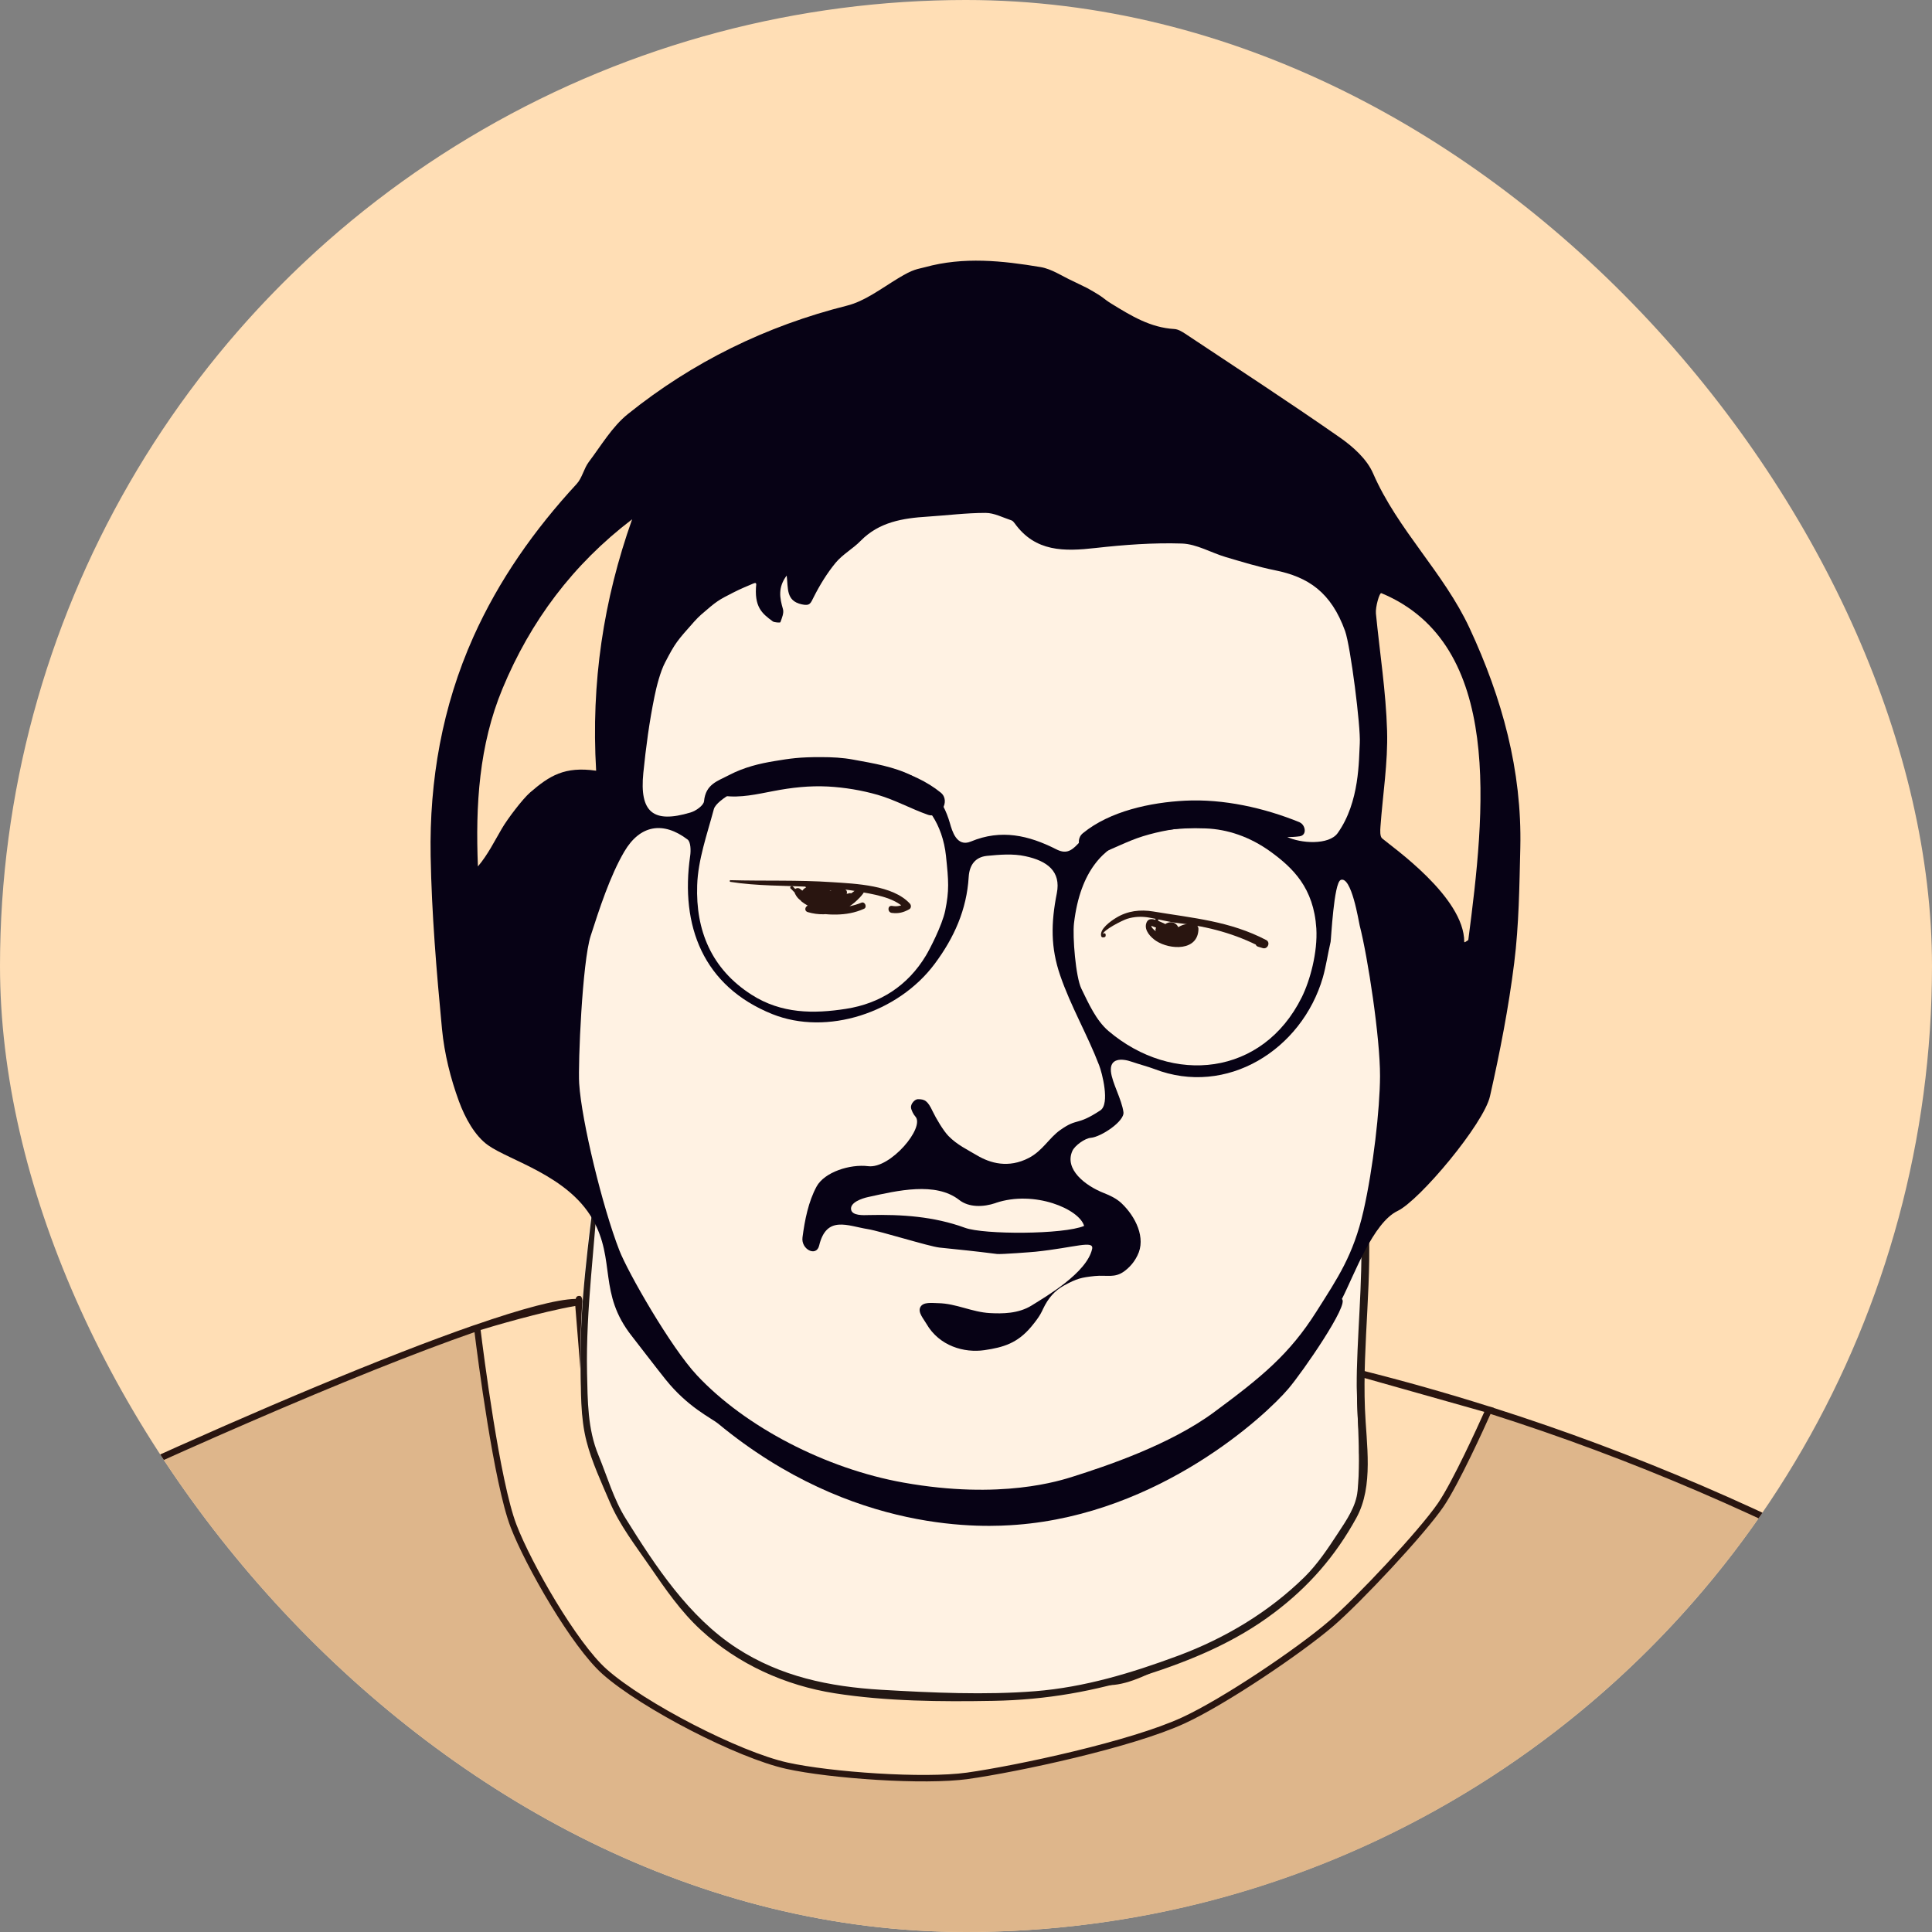 <svg fill="none" height="163" viewBox="0 0 163 163" width="163" xmlns="http://www.w3.org/2000/svg" xmlns:xlink="http://www.w3.org/1999/xlink"><rect x="0" y="0" width="163" height="163" fill="#808080" stroke="none"/><clipPath id="a"><rect height="163" rx="81.5" width="163"/></clipPath><clipPath id="b"><path d="m-61 22h282v248h-282z"/></clipPath><g clip-path="url(#a)"><circle cx="81.5" cy="81.5" fill="#ffdeb5" r="81.5"/><g clip-path="url(#b)"><path d="m114.723 126.639s-14.931 15.042-21.013 15.269c-6.082.227-13.866.131-13.866.131l-13.02-1.005-9.538-7.363-4.651-9.286-3.394-8.91-.454-5.599c-3.412.559-8.534 2.149-8.534 2.149s1.518 12.683 3.072 16.728c1.239 3.223 5.105 10.001 7.688 12.29 3.203 2.839 11.196 7.006 15.376 7.932 3.656.812 11.536 1.371 15.245.856 4.381-.612 13.945-2.708 18.221-4.674 3.377-1.563 9.634-5.739 12.461-8.158 2.208-1.887 7.61-7.617 9.25-10.02 1.458-2.131 4.049-8.018 4.049-8.018l-10.881-3.075-.463 7.04c.375-.96.463-7.04.463-7.04 29.207 7.302 55.342 21.349 78.851 40.164 4.206 3.372 8.342 6.962 11.274 11.487 4.171 6.446 5.568 14.247 6.85 21.812 2.793 16.457 5.463 32.94 8.011 49.441 1.344 8.709 2.304 18.71-3.578 25.27l-3.63 1.328c-12.67-4.132-50.805-1.328-86.364-1.223-59.915.184-70.169-2.236-129.866 2.795-16.51 1.389-33.675 5.565-49.234-.131-1.3-.471-2.88-.978-3.953-.104-1.073.873.34 3.197 1.257 2.157l-1.265-4.857c-4.887-3.424-4.154-10.761-2.819-16.588 6.501-28.336 14.521-56.315 24.015-83.787 1.44-4.167 2.155-9.548 5.053-12.867 2.775-3.18 7.269-9.67 10.995-11.653 23.064-12.273 61.957-29.516 68.475-29.263 0 0 .122-2.542.567 8.395.044.978.087 1.983.454 2.891.55 1.337 1.719 2.289 2.81 3.223 8.412 7.181 16.17 17.191 27.209 17.663 5.454.227 10.681-2.027 15.672-4.245 8.124-3.608 17.191-8.273 19.416-16.894" fill="#deb68b"/><path d="m-34.524 270c-6.327 0-12.566-.734-18.535-2.926-.977-.359-2.051-.699-2.915-.516l.62 2.385-.096.105c-.262.297-.602.41-.951.323-.506-.131-.977-.716-1.126-1.389-.131-.611.026-1.153.436-1.485.148-.122.297-.218.463-.288l-.524-2.027c-3.874-2.778-4.8-8.281-2.845-16.815 6.475-28.241 14.556-56.438 24.024-83.814.401-1.144.733-2.376 1.091-3.669.925-3.363 1.885-6.848 4.014-9.294.681-.777 1.484-1.782 2.33-2.839 2.627-3.275 5.89-7.355 8.744-8.875 16.824-8.953 44.941-21.907 59.767-27.061l.087-.026c3.936-1.363 6.929-2.175 8.508-2.202.035-.139.105-.253.288-.253.305 0 .41 0 .681 6.08l3.351 8.796c1.789 1.529 3.569 3.215 5.306 4.839 6.126 5.765 12.444 11.714 20.42 12.614l1.283.096h.009c.052 0 .497 0 1.222.009 5.07-.131 9.966-2.298 14.32-4.237 7.496-3.328 15.612-7.46 18.587-14.684l.454-6.988v-.332h.026l.323.079c3.595.9 7.173 1.913 10.725 3.031l.462.131v.017c23.666 7.53 46.416 19.952 67.76 37.038 3.866 3.1 8.255 6.795 11.336 11.556 4.302 6.648 5.681 14.763 6.893 21.917 2.775 16.387 5.472 33.027 8.011 49.441 1.37 8.84 2.321 18.833-3.639 25.498l-.043.052-3.787 1.389-.088-.026c-8.892-2.9-30.219-2.376-54.915-1.756-10.27.253-20.89.515-31.362.55-17.069.053-29.992-.105-41.406-.244-28.535-.35-45.761-.559-88.441 3.04-3.604.305-7.304.751-10.882 1.179-6.597.795-13.308 1.598-19.922 1.598zm-20.934-4.036c.838 0 1.745.288 2.583.603 12.095 4.429 25.376 2.839 38.213 1.301 3.587-.428 7.295-.873 10.908-1.179 42.707-3.599 59.941-3.389 88.494-3.04 11.405.14 24.329.297 41.398.245 10.463-.035 21.083-.297 31.353-.55 24.661-.612 45.979-1.145 55.011 1.755l3.482-1.275c5.759-6.481 4.808-16.3 3.464-25-2.539-16.413-5.227-33.054-8.01-49.432-1.205-7.102-2.575-15.156-6.816-21.707-3.036-4.691-7.382-8.36-11.213-11.426-21.31-17.06-44.024-29.463-67.655-36.967-.498 1.118-2.671 5.914-3.971 7.827-1.605 2.35-6.99 8.097-9.293 10.071-2.758 2.359-9.076 6.613-12.523 8.203-4.416 2.044-14.111 4.114-18.29 4.699-3.717.524-11.676-.043-15.341-.856-4.119-.908-12.226-5.092-15.498-7.992-2.592-2.298-6.492-9.103-7.758-12.396-1.422-3.703-2.792-14.386-3.046-16.457-4.843 1.686-11.362 4.289-19.154 7.67-13.657 5.913-29.146 13.321-40.42 19.322-2.749 1.467-5.978 5.494-8.569 8.735-.846 1.057-1.649 2.062-2.339 2.856-2.051 2.35-2.993 5.766-3.901 9.076-.358 1.302-.698 2.534-1.099 3.704-9.459 27.359-17.531 55.538-24.006 83.762-1.911 8.35-1.03 13.688 2.714 16.299l.079.061.567 2.184c.209-.043.436-.07.663-.07zm-1.038.786c-.087.053-.174.105-.253.175-.34.28-.305.716-.253.943.105.472.419.9.733.979.07.017.183.026.305-.061zm97.046-154.533c.209 1.72 1.614 12.77 3.028 16.43 1.248 3.25 5.079 9.941 7.609 12.186 3.22 2.856 11.205 6.971 15.254 7.87 3.63.804 11.484 1.363 15.149.848 4.154-.586 13.779-2.638 18.142-4.656 3.412-1.572 9.669-5.783 12.391-8.124 2.287-1.957 7.618-7.643 9.207-9.967 1.239-1.817 3.359-6.481 3.9-7.687l-10.236-2.891c-.017.874-.061 2.979-.183 4.638l.384.096c-.192.752-.436 1.468-.724 2.158l-.594 1.494.018-.262c-3.43 6.612-11.126 10.508-18.273 13.679-3.176 1.406-6.632 2.944-10.262 3.739 2.557-.009 5.628-.053 8.334-.149 5.899-.218 20.682-15.033 20.83-15.182l.384.385c-.611.62-15.079 15.12-21.196 15.347-4.564.166-10.149.158-12.61.149-.428.009-.846 0-1.274-.009-.445-.017-.89-.052-1.326-.105l-11.789-.908-.061-.052-9.59-7.408-.026-.052-4.625-9.242-.114-.096c-1.073-.917-2.19-1.861-2.731-3.197-.393-.961-.436-2.036-.48-2.979-.044-1.048-.087-1.974-.122-2.786l-.428-5.303c-2.95.516-7.016 1.73-7.993 2.027zm26.38 28.555 7.697.594c-6.353-2.044-11.658-7.041-16.824-11.906-1.405-1.328-2.853-2.682-4.302-3.966l4.005 8.001zm-17.339-23.629c.017.35.026.725.044 1.11.035.943.079 1.921.436 2.795.393.952 1.126 1.712 1.929 2.419l-2.408-6.333z" fill="#291510"/><path d="m50.113 99.62c-.471 5.809-1.257 10.028-1.126 15.855.052 2.105 0 5.241.864 7.145.593 1.319 1.614 4.446 2.408 5.634 1.475 2.193 2.766 4.114 4.32 6.237 3.796 5.197 9.739 7.94 15.925 8.316 6.187.375 14.974.952 20.926-.9 6.606-2.053 10.865-3.31 16.572-8.63 1.117-1.04 3.953-5.128 4.433-6.639.235-.751.27-4.953.209-5.739-.602-7.224.716-11.513.122-18.737-2.792 2.097-7.6 6.534-10.768 7.897-3.517 1.511-7.33 2.044-11.109 2.481-6.833.794-13.927 1.31-20.428-1.049-2.251-.812-4.381-1.965-6.632-2.786-2.862-1.048-5.908-1.573-8.613-3.005-2.705-1.441-5.122-4.123-5.149-7.329" fill="#fff2e3"/><path d="m50.269 99.621c-.611 5.179-1.361 10.36-1.283 15.584.035 2.131-.035 4.359.506 6.429.445 1.721 1.257 3.459 1.955 5.093.838 1.956 2.164 3.668 3.368 5.416 1.309 1.904 2.609 3.808 4.32 5.38 3.124 2.883 7.121 4.682 11.301 5.338 4.346.681 8.962.716 13.351.637 4.477-.078 8.578-.803 12.836-2.166 3.883-1.249 7.592-2.787 10.873-5.267 2.923-2.202 5.175-4.787 6.938-8.002 1.483-2.699.837-6.254.724-9.215-.218-5.582.681-11.12.244-16.702-.017-.227-.288-.463-.506-.288-2.914 2.21-5.593 4.743-8.674 6.735-3.979 2.568-8.927 3.135-13.526 3.66-4.843.55-9.791.952-14.643.209-4.957-.76-9.171-3.337-13.91-4.769-4.747-1.433-11.213-3.285-11.458-9.338-.017-.437-.698-.437-.681 0 .166 4.07 3.377 6.918 6.929 8.368 2.461 1.005 5.087 1.529 7.566 2.481 2.539.978 4.939 2.289 7.557 3.066 5 1.485 10.297 1.441 15.446.987 4.992-.445 10.332-.865 14.966-2.917 4.049-1.791 7.287-5.259 10.777-7.897l-.506-.288c.349 4.507-.148 8.945-.262 13.443-.087 3.398.384 6.787.061 10.177-.131 1.345-.951 2.498-1.675 3.607-.829 1.267-1.702 2.577-2.784 3.652-3.028 2.978-6.728 5.188-10.698 6.664-3.909 1.45-7.88 2.656-12.06 2.988s-8.674.131-12.993-.122c-4.354-.262-8.473-1.11-12.182-3.521-4.032-2.62-6.859-6.918-9.363-10.936-1.021-1.642-1.562-3.564-2.295-5.337-.916-2.202-.908-4.586-.96-6.936-.114-5.442.689-10.788.96-16.212 0-.131-.183-.122-.192 0z" fill="#231815"/><path d="m113.204 109.615c1.056-2.062 2.627-6.456 4.713-7.452 1.858-.891 7.269-7.346 7.792-9.678.838-3.712 1.571-7.469 2.042-11.242.402-3.206.436-6.473.515-9.713.148-6.534-1.536-12.631-4.276-18.527-2.19-4.708-6.073-8.298-8.15-13.076-.524-1.205-1.702-2.254-2.819-3.031-4.293-2.996-8.683-5.853-13.046-8.753-.271-.175-.585-.367-.899-.384-2.016-.114-3.648-1.118-5.297-2.131-.794-.489-.48-.445-2.042-1.319-.532-.253-.881-.437-1.239-.603-.899-.41-1.763-1.013-2.696-1.171-3.246-.542-6.501-.891-9.765.009-.628.175-.934.122-2.26.935-1.492.908-2.836 1.939-4.311 2.306-6.841 1.721-13.02 4.752-18.491 9.146-1.326 1.066-2.251 2.655-3.299 4.044-.419.559-.558 1.345-1.021 1.852-3.569 3.861-6.562 8.106-8.718 12.911-2.627 5.87-3.717 12.098-3.604 18.475.087 4.883.497 9.757.96 14.623.201 2.062.716 4.141 1.431 6.088.506 1.371 1.326 2.9 2.461 3.704 1.824 1.293 6.71 2.559 8.805 6.22 1.998 3.503.445 6.254 3.333 9.897.288.367 2.077 2.699 2.819 3.625 1.885 2.358 3.874 3.275 4.424 3.721 11.431 9.46 22.68 8.744 25.219 8.552 12.077-.935 20.987-9.207 22.907-11.47 1.222-1.432 5.175-7.162 4.52-7.573zm3.334-59.574c10.375 4.315 8.735 18.536 7.339 29.271-.114.052-.341.271-.341.148 0-3.782-6.082-8.001-6.928-8.726-.192-.166-.166-.655-.14-.996.192-2.699.637-5.398.558-8.08-.095-3.302-.619-6.595-.942-9.897-.052-.559.305-1.765.445-1.712zm-66.251 14.981c-2.653-.376-3.918.419-5.559 1.834-.62.533-1.911 2.228-2.391 3.057-.628 1.066-1.169 2.184-2.016 3.188-.209-5.162.087-10.22 2.077-15.007 2.365-5.695 5.943-10.482 10.934-14.282-2.417 6.813-3.473 13.775-3.037 21.2z" fill="#070215"/><g fill="#fff2e3"><path d="m113.109 74.246c-.576.245-.803 5.005-.847 5.215-.236.996-.375 2.018-.654 3.005-1.772 6.097-8.116 10.089-14.224 7.722-.454-.175-1.379-.428-1.85-.594-.951-.341-1.92-.297-1.806.812.096.952.908 2.332 1.056 3.424.105.769-1.894 2.096-2.757 2.166-.489.035-1.353.655-1.553 1.109-.689 1.537 1.065 2.926 2.67 3.555.515.201 1.056.463 1.457.838 1.204 1.127 2.112 2.962 1.361 4.429-.122.245-.419.813-1.073 1.302-.838.637-1.492.323-2.522.428-1.152.122-1.501.209-2.557.777-.82.446-1.361 1.057-1.815 2.009-.07.14-.201.551-.986 1.485-1.161 1.389-2.339 1.747-3.962 1.983-1.684.245-3.796-.332-4.887-2.227-.244-.428-.75-.97-.506-1.415.244-.446.986-.332 1.484-.324 1.553.027 2.853.76 4.398.839 1.012.052 2.373.061 3.508-.646 1.23-.769 4.642-2.743 5.096-4.761.174-.778-1.449-.122-4.765.227-.244.026-2.932.236-3.264.192-2.068-.262-2.775-.323-4.852-.541-.89-.097-4.965-1.381-6.039-1.555-1.702-.271-3.491-1.197-4.11 1.389-.236.978-1.536.323-1.405-.69.192-1.468.497-3.014 1.187-4.289.663-1.223 2.827-1.913 4.354-1.721 1.867.236 4.826-3.276 3.979-4.193-.157-.166-.349-.55-.367-.76-.026-.315.323-.699.585-.699.576 0 .82.122 1.248 1.031.279.585.899 1.633 1.326 2.07.724.751 1.658 1.188 2.417 1.642 1.108.655 2.644 1.109 4.372.21 1.169-.611 1.71-1.695 2.644-2.35 1.501-1.066 1.344-.315 3.386-1.66.829-.55.14-3.188-.105-3.809-.995-2.594-2.391-4.962-3.29-7.591-.803-2.341-.777-4.402-.279-6.918.366-1.843-.803-2.734-2.662-3.127-1.038-.227-2.173-.131-3.246-.026-.969.105-1.466.769-1.527 1.782-.166 2.743-1.222 5.119-2.871 7.329-3.08 4.132-9.084 6.088-13.7 4.237-5.838-2.35-7.775-7.451-6.929-13.339.07-.454.052-1.188-.218-1.389-2.051-1.555-4.005-1.249-5.34 1.022-1.204 2.053-2.12 4.883-2.836 7.11-.707 2.193-1.073 10.788-.969 12.448.201 3.18 1.981 10.465 3.386 14.073.724 1.869 4.346 8.193 6.545 10.543 4.075 4.359 10.873 7.888 17.426 9.058 8.255 1.477 13.255-.174 14.337-.515 2.696-.856 8.107-2.647 11.859-5.416 4.092-3.022 6.387-4.926 8.639-8.482 1.806-2.856 3.115-4.743 3.979-8.508.812-3.572 1.388-8.604 1.396-11.373.009-3.241-1.029-10.037-1.719-12.718-.078-.306-.689-4.228-1.614-3.826z"/><path d="m63.778 49.244c.017-.131-.262 0-.375.052-.262.114-.881.358-1.544.699-1.257.638-1.387.716-2.705 1.861-.122.105-.41.384-.576.577-1.457 1.642-1.597 1.782-2.47 3.468-.401.769-.724 2.035-.89 2.865-.436 2.123-.724 4.289-.942 6.447-.332 3.319.829 4.28 3.979 3.337.454-.131 1.108-.594 1.143-.952.14-1.45 1.143-1.695 2.12-2.21 1.274-.664 2.566-.97 3.84-1.179 1.265-.21 2.094-.341 3.927-.332.899 0 1.815.044 2.696.21 3.456.629 6.955 1.162 8.159 5.355.183.638.567 2.062 1.772 1.555 2.557-1.066 4.887-.515 7.182.646.803.411 1.248.201 1.867-.463.881-.926 1.929-2.035 3.089-2.306 4.817-1.109 9.704-1.913 14.102 1.45.131.096.27.192.41.271 1.16.568 3.551.725 4.293-.306 1.876-2.629 1.78-6.202 1.868-7.573.087-1.371-.777-8.176-1.24-9.478-1.178-3.267-3.097-4.56-5.925-5.128-1.396-.28-2.766-.708-4.136-1.109-1.239-.367-2.461-1.101-3.7-1.144-2.426-.079-4.878.105-7.295.376-2.627.297-5.079.349-6.824-2.088-.07-.096-.166-.21-.271-.244-.724-.236-1.449-.629-2.182-.629-1.632 0-3.264.21-4.895.315-2.077.131-4.075.446-5.637 2.035-.654.673-1.527 1.144-2.12 1.861-.724.882-1.335 1.878-1.85 2.9-.262.515-.305.76-1.012.603-1.344-.297-1.126-1.363-1.265-2.428-.759 1.013-.585 1.895-.314 2.83.096.323-.087.751-.218 1.109-.018.052-.524.017-.637-.07-.925-.673-1.597-1.232-1.396-3.171z"/><path d="m79.817 72.254c-.297-2.839-1.763-4.525-2.906-5.11-.358-.183-1.213-.542-1.344-.594-1.763-.734-4.075-1.214-6.1-1.345-1.449-.096-3.744.14-5.306.603-1.012.306-3.7 1.581-3.936 2.463-.567 2.123-1.335 4.263-1.405 6.412-.131 3.791 1.178 7.058 4.59 9.242 2.513 1.607 5.236 1.616 7.967 1.188 2.88-.446 5.218-1.957 6.745-4.499.288-.472 1.361-2.524 1.623-3.782.349-1.712.288-2.498.07-4.577z"/><path d="m111.057 78.332c-.218-3.433-1.981-5.11-3.866-6.481-1.754-1.267-3.639-1.887-5.454-1.957-2.426-.096-4.607.21-6.379.83-2.155.76-4.215 2.647-4.747 7.171-.131 1.101.14 4.525.62 5.512.62 1.275 1.257 2.699 2.295 3.582 5.402 4.577 13.002 3.8 16.3-2.848.698-1.406 1.353-3.791 1.231-5.818z"/><path d="m83.997 101.499c-1.03.349-2.251.384-3.072-.262-1.99-1.555-5.218-.787-7.679-.245-.532.114-1.545.463-1.44 1.057.087.524 1.012.48 1.518.463 2.758-.061 5.454.113 8.089 1.074 1.588.586 8.316.577 10.053-.157-.41-1.424-4.189-3.04-7.461-1.939z"/></g><path d="m61.072 67.143c1.405.192 2.801-.14 4.18-.402 1.536-.297 3.037-.463 4.599-.384 1.422.079 2.845.314 4.215.708 1.466.428 2.784 1.171 4.224 1.677 1.021.358 1.946-1.162 1.082-1.869-2.286-1.869-5.716-2.586-8.604-2.743-3.246-.175-6.693.612-9.695 1.826-.48.192-.672 1.083 0 1.179z" fill="#070215"/><path d="m109.661 69.379c-3.002-1.223-6.44-1.992-9.695-1.826-2.888.148-6.327.874-8.604 2.743-.864.708.061 2.228 1.082 1.869 1.361-.48 2.609-1.188 3.997-1.616 1.387-.428 2.932-.699 4.433-.777 1.466-.079 2.906.052 4.346.332 1.457.28 2.941.664 4.424.454.672-.096.48-.987 0-1.179z" fill="#070215"/><path d="m93.021 78.858c.026-.393 1.71-1.223 2.068-1.337.611-.192 1.239-.218 1.867-.105.847.148 1.658.376 2.513.472 2.479.28 4.774.9 6.99 2.062l.183-.69h-.418c-.341.018-.419.515-.079.612l.401.122c.402.114.664-.48.288-.681-3.071-1.607-6.178-1.852-9.529-2.411-1.099-.183-2.173-.061-3.142.533-.428.262-1.422.944-1.257 1.546.018.079.105.122.183.105l.096-.018c.079-.017.105-.096.096-.166v-.07c-.035-.148-.253-.105-.262.035z" fill="#291510"/><path d="m97.724 77.417-.052-.017s-.087 0-.113.026l-.044.044s-.044.079-.035.114c.087.306-.018.594.105.917.087.227.218.454.393.629.349.367.864.568 1.37.524.611-.044 2.261-1.223 1.493-1.887-.123-.105-.349-.114-.428.052-.183.411-.593 1.101-1.108 1.153l-.986-.419.297.052c-.218-.157-.471-.218-.689-.384l-.07.541c.174-.061.34-.096.524-.105.227 0 .192-.061-.105-.21.218-.157.174-.446-.07-.542-.436-.166-1.283-.716-1.501 0-.183.594.384 1.179.829 1.476 1.178.769 3.561.882 3.578-1.022 0-.288-.358-.437-.567-.236-.227.227-.463.402-.751.55l.48.367c.018-.236.123-.419.323-.542.218-.183.035-.568-.227-.559-.602.026-1.056.245-1.413.734-.209.28.236.612.48.367.262-.271.55-.437.933-.454l-.227-.559c-.279.227-.427.472-.497.821-.061.28.218.507.48.367.34-.183.611-.384.881-.655l-.567-.236c-.017 1.275-1.693.978-2.434.594-.148-.079-.934-.612-.864-.804 0 0 .82.315.89.341l-.07-.542c-.323.236-.445.655-.166.996.34.419.986.349 1.422.14.087-.044.148-.157.148-.253-.044-.795-1.099-.804-1.675-.62-.253.079-.271.393-.07.542.375.271 1.955.812 1.955-.114 0-.804-1.37-.646-1.806-.393-.087.052-.148.148-.14.245.044.699 1.091.996 1.579.568.585-.507.07-1.415-.663-1.179-.777.253-.585 1.302.052 1.599.977.454 1.92-.568 2.277-1.371l-.427.052c.218.192-.916.961-.995.978-.41.114-.881-.018-1.187-.297-.244-.218-.393-.542-.48-.847-.209-.83.052-.332-.131-.367.14.026.201-.175.061-.218z" fill="#291510"/><path d="m61.613 74.401c2.269.358 4.59.306 6.876.428 1.265.061 2.539.148 3.796.367s3.176.489 4.066 1.476l.061-.472c-.375.236-.759.306-1.169.227-.384-.035-.375.55 0 .594.567.07.977-.035 1.466-.306.175-.096.183-.332.061-.472-1.431-1.572-4.581-1.686-6.58-1.817-2.845-.192-5.716-.087-8.56-.166-.079 0-.096.122-.018.131z" fill="#291510"/><path d="m66.735 74.986c.428.489 2.216 2.044 2.932 1.284.663-.699-.986-1.24-1.414-1.24-.114 0-.227.105-.218.218.079 1.389 3.124 1.127 3.97.943.236-.052.236-.428 0-.48-1.021-.218-2.042-.384-3.08-.515v.515c.803.035 1.553-.026 2.347-.183.227-.044.244-.367.061-.472-.942-.577-2.051-.603-3.133-.62-.209 0-.366.297-.183.446.602.48 1.178.716 1.955.786.253.026.367-.384.131-.498-.593-.28-1.833-.725-2.365-.087-.532.638.218 1.144.812 1.249.288.052.489-.332.209-.498-.332-.192-.576-.253-.951-.245-.209 0-.384.306-.192.463 1.309 1.048 3.115.978 4.293-.227.227-.227-.061-.594-.34-.437l-1.1.611c-.279.157-.087.594.218.507.733-.21 1.335-.533 1.92-1.022l-.401-.402c-.855.926-3.351 1.843-4.049.192l-.48.28c1.134 1.075 3.595 2.446 4.346.175.052-.166-.096-.384-.279-.367-.89.096-3.726.865-4.154-.262l-.48.28c1.693 1.406 4.224 2.018 5.716 0 .218-.297-.279-.585-.497-.288-.951 1.267-2.504 1.747-4.014 1.302l-.157.559c1.623.236 3.203.41 4.738-.28.288-.131.079-.638-.218-.515-1.422.585-2.88.446-4.372.236-.358-.052-.524.446-.157.559 1.772.524 3.56-.096 4.66-1.564l-.497-.288c-1.257 1.712-3.438 1.031-4.808-.105-.192-.166-.593-.018-.48.28.654 1.73 3.36.839 4.712.681l-.279-.367c-.628 1.904-2.653.262-3.386-.428-.192-.175-.602 0-.48.28.873 2.062 3.787 1.371 4.991.052.244-.271-.122-.629-.401-.402-.515.428-1.03.699-1.667.882l.218.507 1.1-.612-.34-.437c-.96.978-2.443 1.101-3.517.236l-.192.463.681.166.209-.498c.297-.515.681-.577 1.143-.175l.131-.498c-.593-.009-1.126-.218-1.579-.629l-.183.446c.864.009 2.199.131 2.871.542l.061-.472c-.742.148-1.457.201-2.208.166-.34-.017-.314.472 0 .515.986.122 1.964.288 2.941.48v-.48c-.489.114-.995.175-1.501.157-.218-.009-1.213-.341-1.475-.306l-.026.437c-.323-.07-.637-.192-.925-.349-.401-.218-.733-.515-1.038-.847-.113-.122-.288.061-.183.183z" fill="#291510"/></g></g></svg>